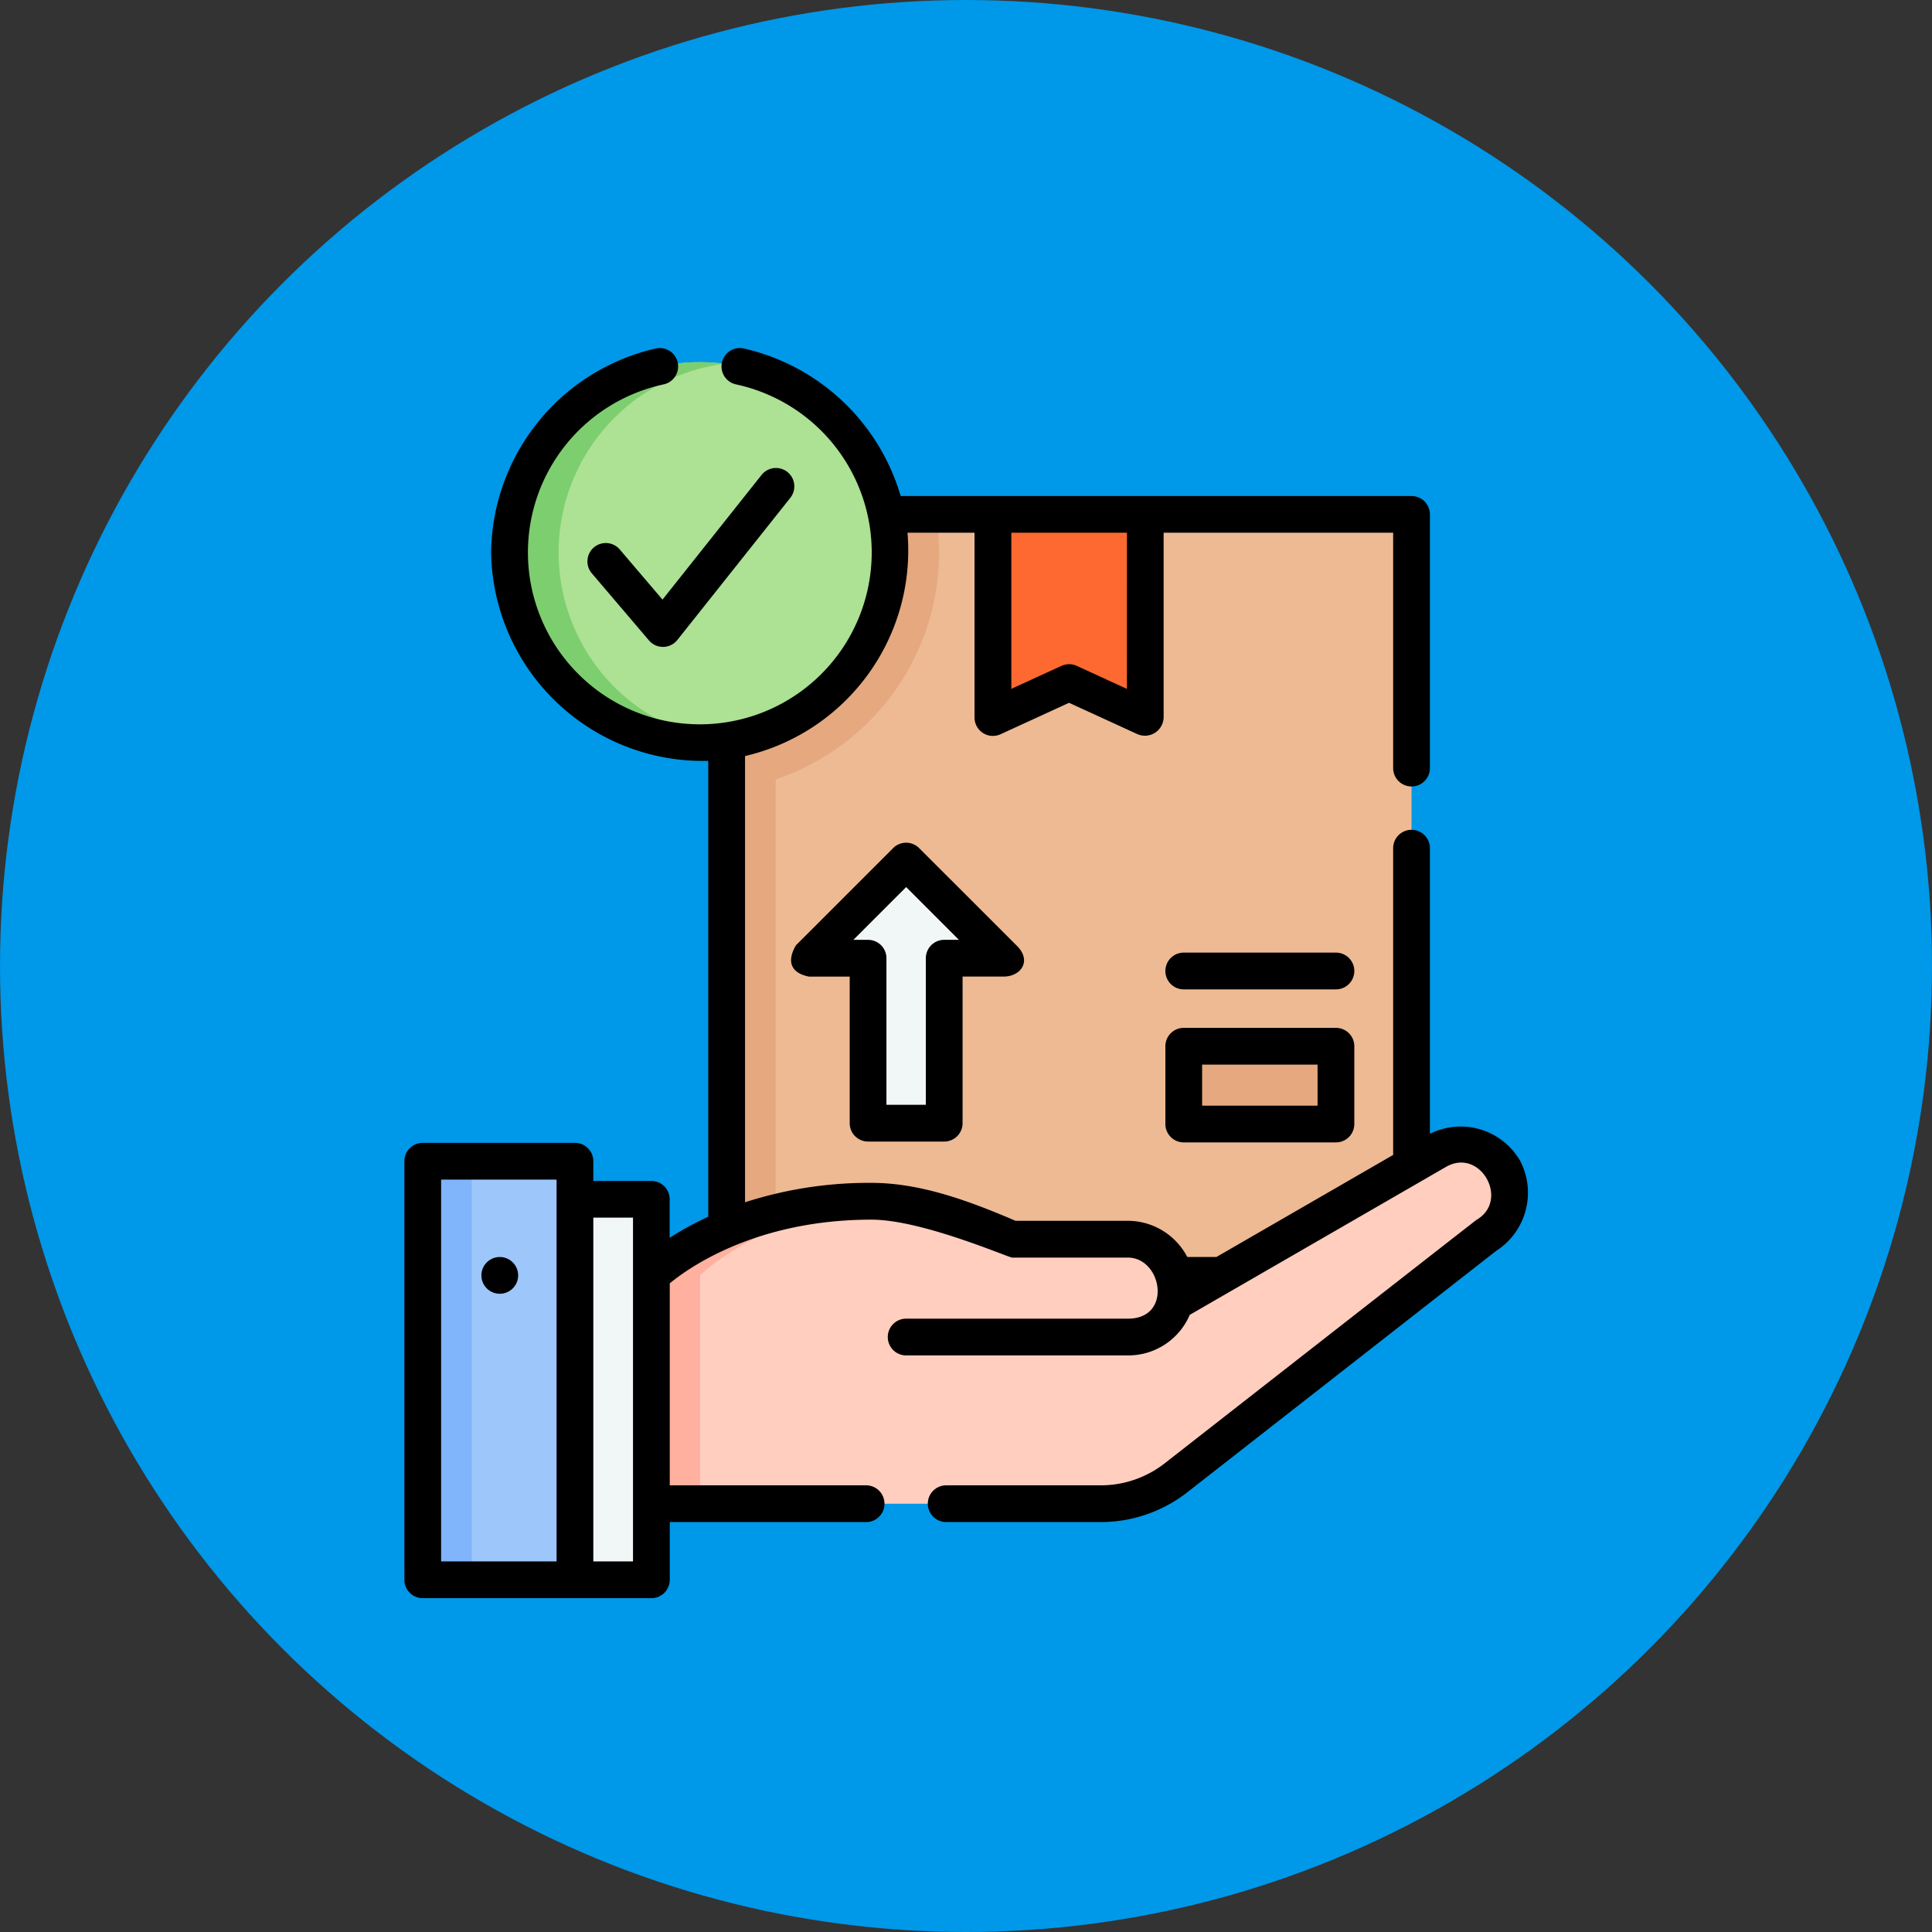 <svg xmlns="http://www.w3.org/2000/svg" xmlns:xlink="http://www.w3.org/1999/xlink" width="136" height="136" viewBox="0 0 136 136">
  <rect x="0" y="0" width="136" height="136" fill="#333333" stroke="none"/>
  <defs>
    <clipPath id="clip-path">
      <rect id="Rectángulo_344567" data-name="Rectángulo 344567" width="88" height="88" transform="translate(617 5035)" fill="#fff" stroke="#707070" stroke-width="1"/>
    </clipPath>
  </defs>
  <g id="Grupo_1010365" data-name="Grupo 1010365" transform="translate(-573 -5369.628)">
    <circle id="Elipse_4826" data-name="Elipse 4826" cx="68" cy="68" r="68" transform="translate(573 5369.628)" fill="#0098e8"/>
    <g id="Enmascarar_grupo_67" data-name="Enmascarar grupo 67" transform="translate(-20 359.128)" clip-path="url(#clip-path)">
      <g id="caja-de-entrega" transform="translate(617 5035)">
        <path id="Trazado_694376" data-name="Trazado 694376" d="M27.155,11.71H75.362V65.279H27.155Z" fill="#edba94"/>
        <path id="Trazado_694377" data-name="Trazado 694377" d="M42.105,14.388a16.893,16.893,0,0,0-.213-2.678H27.155V31.124A16.866,16.866,0,0,0,42.105,14.388Z" fill="#e5a87f"/>
        <path id="Trazado_694378" data-name="Trazado 694378" d="M5.759,57.243H16.473V86.706H5.759Z" fill="#9dc6fb"/>
        <path id="Trazado_694379" data-name="Trazado 694379" d="M5.759,57.243H9.208V86.706H5.759Z" fill="#80b4fb"/>
        <path id="Trazado_694380" data-name="Trazado 694380" d="M27.155,11.71H30.6V65.279H27.155Z" fill="#e5a87f"/>
        <path id="Trazado_694381" data-name="Trazado 694381" d="M16.473,59.922h5.381V86.706H16.473Z" fill="#f1f6f7"/>
        <path id="Trazado_694382" data-name="Trazado 694382" d="M56.62,26.009l-5.362-2.46L45.9,26.009V11.71H56.62Z" fill="#fd6930"/>
        <path id="Trazado_694383" data-name="Trazado 694383" d="M46.625,42.952l-6.838-6.838-6.838,6.838h4.16V54.565h5.357V42.952Z" fill="#f1f6f7"/>
        <path id="Trazado_694384" data-name="Trazado 694384" d="M59.328,49.149H70.042v5.476H59.328Z" fill="#e5a87f"/>
        <path id="Trazado_694385" data-name="Trazado 694385" d="M21.83,65.279s5.138-5.216,15.516-5.216a16.069,16.069,0,0,1,5.792,1.08l4.109,1.588h8.134a3.443,3.443,0,0,1,3.443,3.443,6.6,6.6,0,0,1-.15,1.009h0l6.536-3.773,11.927-6.888a3.443,3.443,0,0,1,4.7,1.262,3.564,3.564,0,0,1-1.259,4.7L58.78,79.528A8.572,8.572,0,0,1,53.5,81.35H21.829V65.279Z" fill="#ffcebf"/>
        <path id="Trazado_694386" data-name="Trazado 694386" d="M38.8,60.129q-.723-.066-1.452-.066c-10.379,0-15.516,5.216-15.516,5.216V81.35h3.449V65.279S29.757,60.732,38.8,60.129Z" fill="#ffb09e"/>
        <path id="Trazado_694387" data-name="Trazado 694387" d="M11.181,66.572a1.293,1.293,0,1,1,1.293-1.293A1.293,1.293,0,0,1,11.181,66.572Z"/>
        <circle id="Elipse_4838" data-name="Elipse 4838" cx="13.392" cy="13.392" r="13.392" transform="translate(11.871 0.996)" fill="#ade194"/>
        <path id="Trazado_694388" data-name="Trazado 694388" d="M15.321,14.388A13.4,13.4,0,0,1,26.988,1.106a13.393,13.393,0,1,0-1.725,26.675,13.518,13.518,0,0,0,1.725-.11A13.4,13.4,0,0,1,15.321,14.388Z" fill="#7dce6f"/>
        <g id="Grupo_931060" data-name="Grupo 931060">
          <path id="Trazado_694389" data-name="Trazado 694389" d="M37.109,55.858h5.357a1.293,1.293,0,0,0,1.293-1.293V44.245h2.866c1.266.008,2.044-1.141.915-2.208L40.7,35.2a1.294,1.294,0,0,0-1.829,0l-6.838,6.838c-.679,1.143-.351,1.963.915,2.208h2.866v10.32A1.293,1.293,0,0,0,37.109,55.858Zm2.679-17.915L43.5,41.658H42.466a1.293,1.293,0,0,0-1.293,1.293v10.32H38.4V42.952a1.293,1.293,0,0,0-1.293-1.293H36.072Z"/>
          <path id="Trazado_694390" data-name="Trazado 694390" d="M70.042,47.855H59.328a1.293,1.293,0,0,0-1.293,1.293v5.476a1.293,1.293,0,0,0,1.293,1.293H70.042a1.293,1.293,0,0,0,1.293-1.293V49.149A1.293,1.293,0,0,0,70.042,47.855Zm-1.293,5.476H60.621V50.442h8.127Z"/>
          <path id="Trazado_694391" data-name="Trazado 694391" d="M70.042,42.558H59.328a1.293,1.293,0,1,0,0,2.587H70.042a1.293,1.293,0,0,0,0-2.587Z"/>
          <path id="Trazado_694392" data-name="Trazado 694392" d="M82.962,57.139a4.831,4.831,0,0,0-6.306-1.825V35.206a1.293,1.293,0,0,0-2.587,0V56.8l-12.44,7.183H59.577a4.738,4.738,0,0,0-4.2-2.547H47.488c-3.187-1.362-6.638-2.67-10.142-2.67a28.334,28.334,0,0,0-8.9,1.367V28.721A14.859,14.859,0,0,0,39.882,13H44.6V26.009a1.293,1.293,0,0,0,1.833,1.176l4.823-2.213,4.823,2.213a1.32,1.32,0,0,0,1.833-1.176V13H74.069V29.568a1.293,1.293,0,1,0,2.587,0V11.71a1.293,1.293,0,0,0-1.293-1.293H39.4A14.966,14.966,0,0,0,28.354.029a1.293,1.293,0,1,0-.541,2.53,12.1,12.1,0,1,1-5.1,0,1.293,1.293,0,1,0-.541-2.53,14.911,14.911,0,0,0-11.6,14.36,14.907,14.907,0,0,0,15.283,14.67V61.15a21.747,21.747,0,0,0-2.715,1.487V59.922a1.293,1.293,0,0,0-1.293-1.293H17.766V57.243a1.293,1.293,0,0,0-1.293-1.293H5.759a1.293,1.293,0,0,0-1.293,1.293V86.707A1.293,1.293,0,0,0,5.759,88H21.854a1.293,1.293,0,0,0,1.293-1.293V82.644H36.968a1.293,1.293,0,1,0,0-2.587H23.147V65.839c1.345-1.111,6.1-4.484,14.2-4.484,3.531,0,9.542,2.63,9.9,2.67h8.135c2.425,0,3.17,4.3.024,4.3H39.787a1.293,1.293,0,0,0,0,2.587H55.405a4.706,4.706,0,0,0,4.345-2.854L77.785,57.644c2.425-1.4,4.511,2.362,2.151,3.725-.052.03-21.953,17.142-21.953,17.142A7.311,7.311,0,0,1,53.5,80.057H42.606a1.293,1.293,0,0,0,0,2.587H53.5a9.908,9.908,0,0,0,6.081-2.1l21.737-16.99a4.861,4.861,0,0,0,1.647-6.419ZM55.327,23.992,51.8,22.373a1.293,1.293,0,0,0-1.079,0l-3.53,1.619V13h8.138ZM7.052,58.537h8.127V85.413H7.052ZM17.766,85.413v-24.2H20.56v24.2H17.766Z"/>
          <path id="Trazado_694393" data-name="Trazado 694393" d="M19.629,14.181a1.293,1.293,0,1,0-1.969,1.677l4.024,4.725a1.294,1.294,0,0,0,.985.455h.022a1.294,1.294,0,0,0,.991-.489l7.953-10.008a1.293,1.293,0,1,0-2.025-1.609l-6.974,8.777Z"/>
        </g>
      </g>
    </g>
  </g>
</svg>
